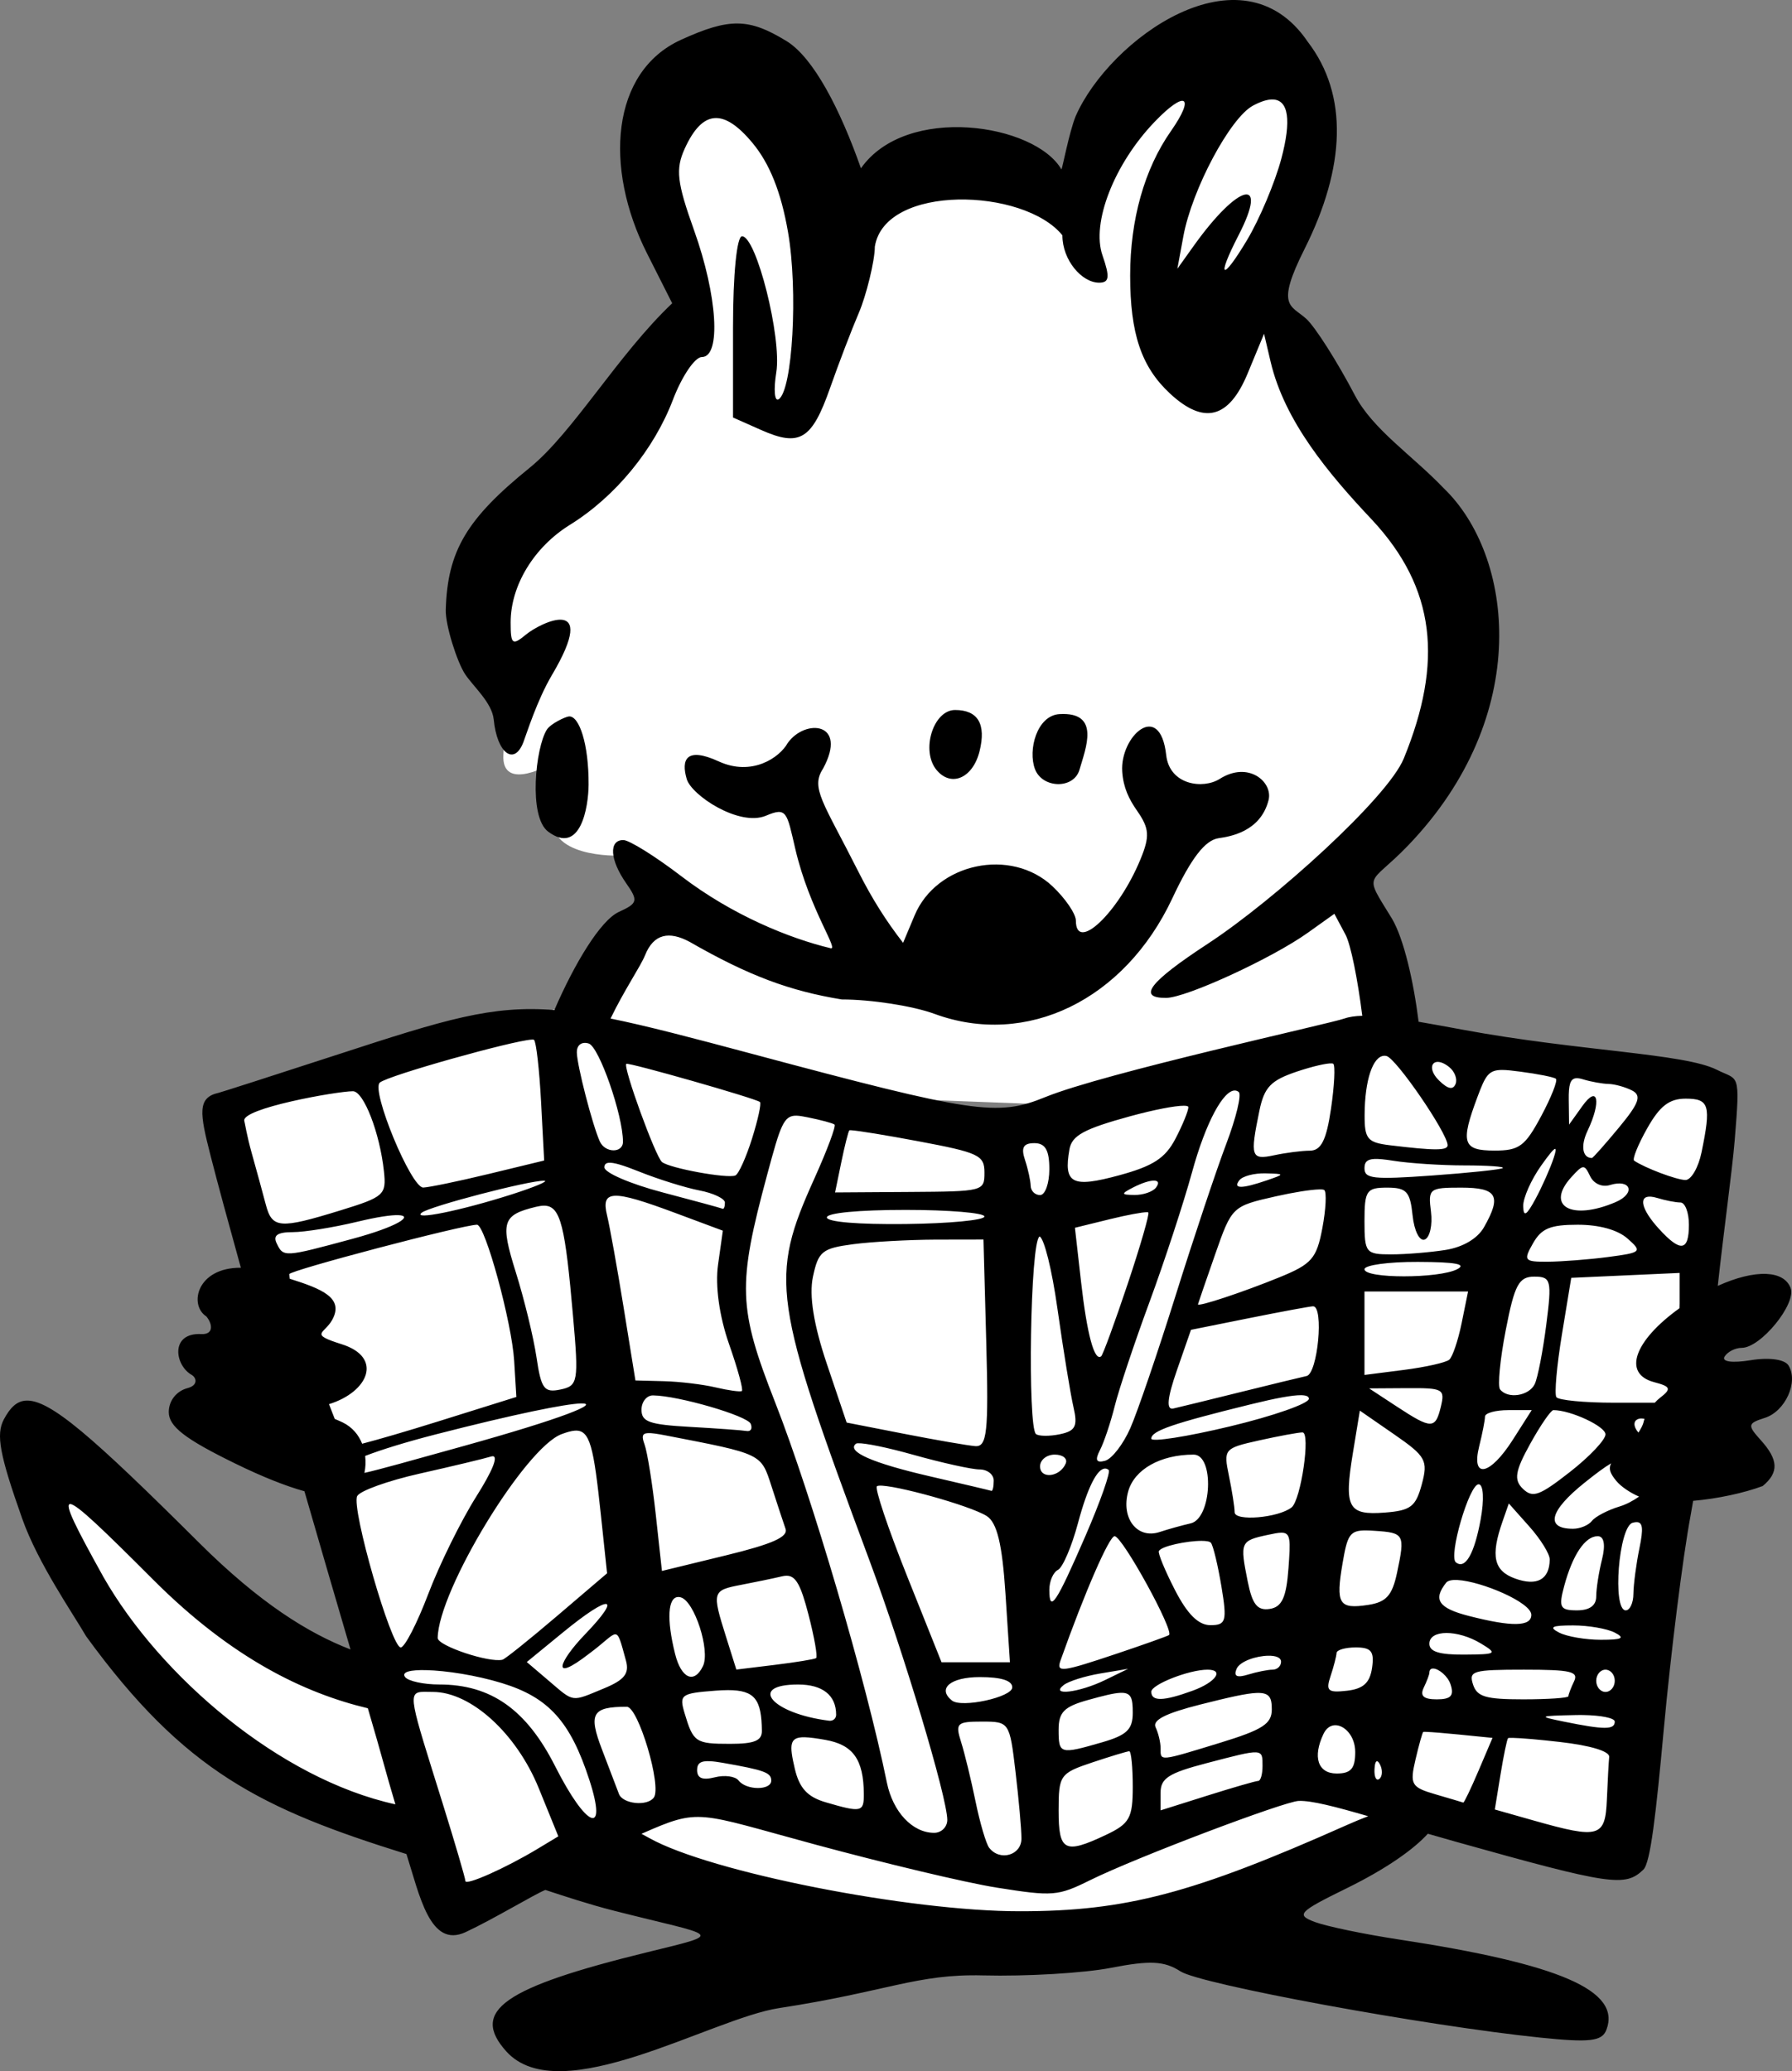 <svg xmlns:xlink="http://www.w3.org/1999/xlink" width="167" xmlns="http://www.w3.org/2000/svg" height="193" id="screenshot-b4b192f4-0847-11ed-bd60-d1923bf7f7a7" viewBox="0 -0 167 193" style="-webkit-print-color-adjust: exact;" fill="none" version="1.1"><rect x="0" y="-0" width="167" height="193" fill="#808080" stroke="none"/><g id="shape-b4b192f4-0847-11ed-bd60-d1923bf7f7a7" height="172.818mm" width="149.897mm" rx="0" ry="0" style="fill: rgb(0, 0, 0);"><g id="shape-b4b192f5-0847-11ed-bd60-d1923bf7f7a7"><g id="fills-b4b192f5-0847-11ed-bd60-d1923bf7f7a7"><rect width="167" height="193" x="0" transform="" style="fill: none;" ry="0" fill="none" rx="0" y="0"/></g></g><g id="shape-b4b192f6-0847-11ed-bd60-d1923bf7f7a7"><g id="fills-b4b192f6-0847-11ed-bd60-d1923bf7f7a7"><path rx="0" ry="0" d="M114.009,4.002C105.923,4.186,100.252,17.684,100.252,17.684C100.252,17.684,92.668,15.034,89.759,14.777C86.851,14.52,78.501,16.929,78.501,16.929C78.501,16.929,72.202,6.266,68.473,5.447C64.744,4.628,62.656,7.326,60.89,10.682C59.123,14.038,64.797,29.23,64.797,29.23C64.797,29.23,46.412,48.797,44.628,56.425C42.844,64.053,47.055,62.447,47.055,62.447C47.055,62.447,47.126,66.67,46.912,70.315C46.698,73.961,51.552,71.086,51.552,71.086C51.552,71.086,51.392,72.805,51.481,76.466C51.57,80.127,58.19,79.726,58.19,79.726L61.759,83.356C61.759,83.356,57.569,89.542,54.236,94.62L51.866,94.018L19.958,102.124L34.825,155.323C30.785,154.088,26.23,152.455,23.996,150.816C19.476,147.5,5.204,135.965,3.501,134.432C3.501,134.432,2.531,135.399,3.29,139.175C4.049,142.95,18.352,162.594,23.243,165.59C25.36,166.886,31.92,168.951,39.196,170.963L40.905,177.076L49.128,173.575C55.298,175.121,60.764,176.355,63.15,176.749C69.559,177.808,94.625,180.974,114.919,177.199C124.27,175.459,129.871,172.324,133.2,169.448L151.815,173.684L161,100.802L129.913,96.4L126.214,82.482C126.214,82.482,126.178,78.949,132.441,73.023C138.704,67.098,136.688,53.287,131.888,49.465C127.088,45.643,119.094,28.026,119.094,28.026C119.094,28.026,119.684,21.827,120.665,17.62C121.646,13.412,125.304,6.716,116.115,4.259C115.397,4.067,114.694,3.986,114.009,4.002ZZM85.014,102.441L99.624,102.998L93.565,104.614Z" style="fill: rgb(255, 255, 255);"/></g></g><g id="shape-b4b192f7-0847-11ed-bd60-d1923bf7f7a7"><g id="fills-b4b192f7-0847-11ed-bd60-d1923bf7f7a7"><path rx="0" ry="0" d="M100.235,10.846C99.622,12.388,99.019,15.643,98.916,15.787C96.455,11.527,84.452,9.664,80.233,15.684C78.315,10.226,75.823,5.371,73.291,3.824C69.777,1.675,67.975,1.655,63.459,3.711C56.955,6.672,56.252,15.598,60.296,23.611L62.643,28.261C57.59,33.043,53.412,40.309,49.358,43.592C43.495,48.342,41.698,51.321,41.541,56.832C41.501,58.251,42.584,61.66,43.332,62.806C44.081,63.951,45.857,65.469,46.011,67.05C46.316,70.185,47.917,71.403,48.777,69.156C49.073,68.381,50.052,65.242,51.434,62.907C55.932,55.304,50.342,58.036,49.023,59.128C47.746,60.184,47.587,60.059,47.587,58.003C47.587,54.559,49.761,50.982,53.119,48.901C57.325,46.296,60.937,41.91,62.71,37.256C63.545,35.063,64.759,33.27,65.406,33.27C67.217,33.27,66.866,27.563,64.68,21.453C63.085,16.994,62.944,15.759,63.809,13.854C65.455,10.234,67.415,10.064,70.117,13.308C71.727,15.241,72.791,17.903,73.436,21.62C74.386,27.087,73.862,36.402,72.559,37.209C72.18,37.444,72.083,36.316,72.344,34.702C72.867,31.469,70.488,22.016,69.151,22.016C68.665,22.016,68.312,25.57,68.312,30.462L68.312,38.906L70.927,40.067C74.534,41.667,75.661,40.981,77.359,36.147C78.166,33.851,79.375,30.692,80.046,29.129C80.716,27.565,81.528,24.319,81.528,22.981C82.467,17.121,95.426,17.494,99.006,21.928C99.006,24.262,100.835,26.343,102.427,26.343C103.38,26.343,103.446,25.82,102.744,23.802C101.689,20.77,103.828,15.288,107.6,11.355C110.47,8.361,111.431,8.915,109.113,12.227C106.652,15.742,105.322,20.464,105.322,25.678C105.322,31.085,106.361,34.175,109.009,36.648C112.191,39.619,114.525,39.02,116.278,34.783L117.8,31.104L118.409,33.701C119.711,39.244,123.784,44.116,127.855,48.431C133.803,54.807,134.501,61.686,130.821,70.681C129.326,74.336,118.757,83.883,112.569,87.935C107.092,91.521,105.952,93.012,108.683,92.988C110.547,92.977,118.545,89.298,121.884,86.914L124.353,85.152L125.387,87.088C125.878,88.008,126.523,91.229,126.953,94.656C126.295,94.674,125.733,94.753,125.281,94.913C123.898,95.405,102.951,99.971,97.401,102.237C92.931,104.061,90.778,103.743,70.054,98.194C64.413,96.686,60.291,95.601,56.899,94.912C58.185,92.244,59.705,90.035,60.114,89.013C60.923,86.994,62.368,86.747,64.267,87.765C69.801,90.943,73.608,92.339,78.443,93.134C81.183,93.134,85.071,93.736,87.084,94.476C95.667,97.63,104.801,93.195,109.249,83.714C111.004,79.973,112.303,78.288,113.567,78.107C114.657,77.951,117.474,77.492,118.219,74.562C118.646,72.885,116.358,70.877,113.667,72.582C112.121,73.561,108.995,73.165,108.681,70.366C108.101,65.186,104.362,68.612,104.582,71.901C104.681,73.382,105.202,74.455,105.96,75.541C107.117,77.197,107.168,77.932,106.273,80.097C104.222,85.06,100.263,88.81,100.263,85.789C100.263,85.158,99.282,83.717,98.083,82.588C94.217,78.948,87.285,80.412,85.234,85.301L84.161,87.857C82.57,85.814,81.247,83.711,79.973,81.185C76.712,74.723,75.52,73.433,76.697,71.632C79.058,67.279,75.048,66.949,73.414,69.229C72.658,70.598,70.077,72.371,66.985,70.954C63.917,69.548,63.472,70.805,63.997,72.595C64.441,74.11,68.879,77.048,71.37,76.016C73.333,75.184,73.317,75.672,74.115,79.103C75.465,84.886,78.361,88.756,77.332,88.341C73.636,87.45,68.296,85.324,63.485,81.644C61.067,79.794,58.638,78.28,58.088,78.28C56.716,78.28,56.835,80.129,58.347,82.293C59.496,83.937,59.436,84.172,57.679,84.974C55.951,85.764,53.526,89.813,51.664,94.12C45.814,93.653,41.458,95.011,31.66,98.204C25.056,100.357,20.573,101.789,20.382,101.831C18.367,102.275,18.61,103.726,19.618,107.671C20.301,110.346,21.319,114.071,22.447,118.135C18.349,118.102,17.574,121.603,19.231,122.673C19.837,123.405,19.904,124.373,18.762,124.315C15.84,124.166,16.276,127.207,17.847,128.109C18.339,128.392,18.46,129.093,17.49,129.347C16.44,129.623,15.728,130.525,15.728,131.583C15.728,132.927,17.244,134.097,21.989,136.411C24.476,137.624,26.618,138.474,28.371,138.962C29.823,143.982,31.286,149.01,32.665,153.704C28.747,152.193,24.21,149.389,18.564,143.771C8.661,133.917,4.621,130.353,2.39,130.517L2.389,130.517C1.516,130.58,0.92,131.216,0.358,132.268C-0.389,133.668,-0.035,135.572,2.079,141.539C3.543,145.668,6.771,150.315,8.027,152.476C17.21,165.102,24.398,168.562,37.877,172.771C39.098,176.581,40.064,181.588,43.383,180.048C45.99,178.837,49.837,176.498,50.825,176.114C52.61,176.701,54.913,177.462,57.168,178.037C66.83,180.503,67.835,180.078,60.327,181.916C46.893,185.205,43.786,187.395,47.195,191.172C52.193,196.675,66.257,188.093,72.612,187.122C82.687,185.584,85.427,183.92,91.611,184.077C95.648,184.18,101.014,183.863,103.535,183.372C107.178,182.663,108.507,182.73,110.011,183.701C111.897,184.919,132.868,188.778,143.572,189.877C148.163,190.349,149.295,190.215,149.702,189.151C151.101,185.497,145.4,183.02,130.308,180.721C127.132,180.237,123.642,179.51,122.554,179.107C120.744,178.435,120.995,178.168,125.497,175.958C129.258,174.112,131.774,172.3,133.063,170.875C133.903,171.119,134.777,171.37,135.689,171.626C150.096,175.664,151.446,175.863,153.15,174.221C153.809,173.585,154.322,169.08,155.054,161.114C155.709,153.985,156.831,145.043,157.546,141.242C157.624,140.832,157.705,140.353,157.787,139.855C160.089,139.655,162.516,139.125,164.269,138.476C165.795,137.206,165.743,136.029,164.077,134.185C162.832,132.806,162.865,132.634,164.465,132.125C166.378,131.517,167.621,128.774,166.677,127.243C166.324,126.67,164.881,126.469,163.148,126.751C161.418,127.032,160.422,126.894,160.718,126.413C160.994,125.965,161.712,125.599,162.314,125.599C164.087,125.599,167.434,121.496,166.868,120.016C166.549,119.185,165.733,118.758,164.6,118.709C163.386,118.657,161.805,119.043,160.083,119.824C160.635,114.709,161.42,109.166,161.66,106.251C162.195,99.76,162.02,100.713,160.005,99.691C156.961,98.147,147.121,97.957,136.32,95.954C134.822,95.677,133.457,95.424,132.203,95.212C131.733,91.424,130.815,87.463,129.728,85.617C127.004,81.173,127.511,82.645,131.211,78.798C142.912,66.629,141.051,51.735,134.533,45.487C131.645,42.458,127.941,40.026,126.274,36.851C124.607,33.676,122.564,30.462,121.733,29.708C120.302,28.41,118.846,28.631,121.569,23.209C125.408,15.566,125.662,8.837,121.878,3.903C115.675,-5.272,103.366,3.671,100.235,10.846ZZM118.615,9.27C120.078,9.315,120.365,11.203,119.406,14.801C118.814,17.016,117.378,20.423,116.214,22.37C113.861,26.303,113.325,25.99,115.428,21.913C118.281,16.383,115.428,17.057,111.253,22.899L109.721,25.044L110.28,22.014C111.084,17.656,114.637,10.987,116.762,9.847C117.508,9.446,118.127,9.256,118.615,9.27ZZM89.003,66.161C86.968,66.161,85.795,69.958,87.277,71.748C88.638,73.391,90.658,72.516,91.285,70.01C91.92,67.476,91.14,66.161,89.003,66.161ZZM53.021,66.76C52.703,66.786,51.319,67.425,50.957,67.998C49.912,69.653,49.22,76.11,51.084,77.496C54.1,79.739,54.841,75.202,54.852,73.124C54.874,69.335,53.977,66.685,53.021,66.76ZZM98.746,66.543C96.631,66.662,95.773,69.897,96.455,71.679C97.145,73.482,100.076,73.561,100.603,71.718C101.168,69.739,102.601,66.325,98.746,66.543ZZM49.539,96.876C49.659,96.865,49.736,96.876,49.764,96.898C49.967,97.061,50.264,99.658,50.423,102.669L50.712,108.143L45.529,109.398C42.678,110.088,39.94,110.65,39.443,110.662C38.304,110.673,34.54,101.564,35.399,100.876C36.254,100.192,47.742,96.982,49.539,96.876ZZM54.41,97.187C54.546,97.173,54.698,97.187,54.864,97.24C55.831,97.537,58.055,103.915,58.055,106.393L58.055,106.394C58.055,107.483,56.377,107.452,55.891,106.352C55.194,104.776,53.778,99.287,53.757,98.08C53.745,97.557,54.002,97.231,54.41,97.187ZZM128.998,98.382C129.068,98.382,129.14,98.382,129.213,98.406C130.107,98.617,134.842,105.514,134.906,106.699C134.931,107.227,133.742,107.232,129.535,106.721C127.436,106.467,127.159,106.138,127.171,103.888C127.186,100.643,127.939,98.42,128.998,98.382ZZM133.927,98.954C134.208,98.932,134.596,99.067,135.045,99.427C135.567,99.843,135.837,100.556,135.647,101.011C135.409,101.583,134.94,101.491,134.131,100.71C133.211,99.82,133.309,99.004,133.927,98.954ZZM124.118,99.093C124.182,99.093,124.227,99.11,124.252,99.131C124.45,99.29,124.354,101.174,124.039,103.318C123.609,106.248,123.12,107.215,122.074,107.226C121.308,107.226,119.806,107.424,118.737,107.653C116.586,108.114,116.48,107.792,117.364,103.51C117.821,101.296,118.425,100.67,120.903,99.841C122.341,99.361,123.674,99.057,124.118,99.093ZZM58.367,99.135C58.569,98.973,70.396,102.347,70.822,102.689C70.969,102.806,70.636,104.344,70.081,106.107C69.526,107.871,68.828,109.414,68.53,109.536C67.78,109.846,62.418,108.864,61.695,108.286C61.091,107.803,58.035,99.4,58.367,99.135ZZM139.996,99.704C140.427,99.704,140.971,99.769,141.682,99.862C143.314,100.074,144.806,100.371,144.996,100.524C145.187,100.676,144.569,102.245,143.624,104.009C142.119,106.819,141.581,107.217,139.284,107.217C136.305,107.217,136.08,106.511,137.688,102.217C138.426,100.247,138.703,99.699,139.996,99.704ZZM146.861,100.476C147.039,100.457,147.259,100.494,147.53,100.578C148.281,100.808,149.351,100.996,149.906,101.007C150.46,101.019,151.439,101.284,152.08,101.609C153.009,102.08,152.766,102.781,150.886,105.054L150.886,105.054C149.588,106.623,148.447,107.908,148.353,107.908C147.465,107.908,147.283,106.769,147.947,105.373C149.253,102.624,148.916,101.031,147.46,103.07L146.225,104.798L146.195,102.478C146.177,101.1,146.328,100.533,146.861,100.476ZZM115.119,101.621C115.232,101.633,115.34,101.675,115.44,101.755C115.723,101.982,115.2,104.158,114.278,106.592C113.355,109.025,111.235,115.371,109.568,120.691C107.9,126.013,105.994,131.592,105.332,133.091C104.67,134.59,103.612,135.954,102.981,136.123C102.156,136.343,102.024,136.063,102.509,135.125C102.881,134.409,103.501,132.559,103.886,131.015C104.272,129.471,105.727,125.117,107.119,121.34C108.511,117.562,110.3,112.106,111.095,109.213C112.358,104.611,114.024,101.524,115.119,101.621ZZM32.888,101.686C33.894,101.686,35.4,105.579,35.782,109.168C36.014,111.342,35.796,111.537,31.708,112.795C26.044,114.538,25.356,114.482,24.764,112.225C24.49,111.18,23.9,109.021,23.452,107.427C23.004,105.833,22.823,104.644,22.77,104.464C22.419,103.294,31.396,101.686,32.888,101.686ZZM157.092,102.378C159.293,102.378,159.474,102.994,158.567,107.389C158.272,108.814,157.596,109.97,157.064,109.959C156.221,109.941,153.304,108.84,152.291,108.158C152.098,108.028,152.643,106.674,153.502,105.149C154.682,103.057,155.561,102.378,157.092,102.378ZZM110.321,103.038C110.595,103.038,110.747,103.08,110.747,103.168C110.747,103.518,110.205,104.843,109.542,106.112C108.597,107.921,107.471,108.655,104.318,109.514C99.895,110.72,99.096,110.304,99.665,107.093C99.892,105.808,101.027,105.193,105.348,104.01C107.575,103.403,109.498,103.035,110.321,103.038ZZM74.251,103.964C74.533,103.975,74.866,104.036,75.272,104.118C76.49,104.362,77.615,104.664,77.772,104.791C77.929,104.916,77.09,107.164,75.908,109.787C71.681,119.161,71.949,121.023,81.051,145.475C84.222,153.992,88.267,167.48,88.28,169.583C88.28,170.248,87.732,170.792,87.054,170.792C85.037,170.792,83.208,168.846,82.649,166.105C80.722,156.648,75.64,139.353,72.249,130.71C68.78,121.868,68.708,119.795,71.507,109.417C72.737,104.859,73.025,103.922,74.251,103.964ZZM79.315,105.322C79.974,105.36,82.546,105.777,85.534,106.339C91.231,107.408,91.743,107.65,91.743,109.265L91.743,109.266C91.743,111.003,91.651,111.027,84.782,111.072L77.822,111.118L78.402,108.303C78.722,106.755,79.059,105.417,79.154,105.33C79.165,105.319,79.221,105.317,79.315,105.322ZZM96.393,106.524C97.414,106.524,97.79,107.176,97.79,108.944C97.79,110.274,97.401,111.362,96.926,111.362C96.451,111.362,96.063,110.974,96.05,110.498C96.039,110.023,95.804,108.935,95.518,108.079C95.135,106.937,95.367,106.524,96.393,106.524ZZM144.918,107.059C145.028,107.048,144.978,107.337,144.79,107.906C144.478,108.856,143.719,110.566,143.104,111.707C142.255,113.28,141.976,113.447,141.951,112.398C141.932,111.638,142.691,109.927,143.638,108.597C144.366,107.573,144.775,107.071,144.918,107.059ZZM128.064,108C128.476,107.978,129.056,108.038,129.859,108.166C131.344,108.403,134.324,108.598,136.481,108.598C138.639,108.598,140.243,108.711,140.045,108.848C139.847,108.985,136.867,109.298,133.422,109.543C127.978,109.931,127.159,109.842,127.159,108.862C127.159,108.303,127.377,108.037,128.064,108ZZM56.714,108.355C57.167,108.305,58.055,108.57,59.566,109.176C61.347,109.89,63.875,110.679,65.181,110.931C66.488,111.182,67.556,111.693,67.556,112.065C67.556,112.438,67.458,112.695,67.34,112.636C67.221,112.577,64.695,111.889,61.725,111.107C58.756,110.326,56.327,109.279,56.327,108.782C56.327,108.529,56.442,108.385,56.714,108.355ZZM147.528,108.768C147.758,108.757,147.919,109.042,148.191,109.609C148.525,110.305,149.302,110.651,150.03,110.428C151.998,109.823,152.461,111.206,150.563,112.019C146.431,113.788,143.975,112.384,146.456,109.67C147.001,109.074,147.298,108.776,147.528,108.768ZZM117.924,109.338C119.749,109.384,119.755,109.407,118.089,109.98C115.712,110.797,114.867,110.797,115.498,109.98C115.792,109.6,116.884,109.312,117.924,109.338ZZM107.531,110.015C107.944,110.015,108.061,110.234,107.723,110.671C107.43,111.052,106.532,111.363,105.729,111.351C104.47,111.34,104.448,111.249,105.564,110.671C106.41,110.234,107.119,110.015,107.531,110.015ZZM50.712,110.026C51.187,110.041,49.827,110.614,47.689,111.299C42.967,112.81,38.373,113.745,39.297,113.006C40.043,112.409,49.34,109.984,50.712,110.026ZZM129.267,110.669C131.079,110.669,131.412,111.033,131.642,113.261C131.791,114.699,132.295,115.698,132.774,115.506C133.25,115.317,133.511,114.151,133.355,112.915C133.082,110.757,133.192,110.669,136.162,110.669C139.526,110.669,139.964,111.429,138.291,114.367C137.696,115.412,136.337,116.215,134.728,116.473C133.297,116.702,131.009,116.889,129.643,116.889C127.276,116.889,127.159,116.744,127.159,113.779C127.159,110.943,127.345,110.669,129.267,110.669ZZM122.923,110.836C123.181,110.825,123.352,110.848,123.41,110.895C123.643,111.082,123.564,112.675,123.234,114.436C122.702,117.272,122.248,117.794,119.253,119.017C115.816,120.419,111.587,121.82,111.641,121.537C111.658,121.451,112.378,119.362,113.24,116.893C114.8,112.428,114.829,112.399,118.897,111.48C120.584,111.099,122.148,110.855,122.923,110.836ZZM57.324,111.427C58.249,111.392,59.983,111.931,62.925,113.027L67.363,114.681L66.915,117.861C66.64,119.815,67.036,122.662,67.942,125.247C68.753,127.559,69.289,129.529,69.134,129.623C68.979,129.718,67.88,129.565,66.692,129.285C65.505,129.004,63.337,128.742,61.875,128.706L59.217,128.638L58.127,121.9C57.528,118.194,56.829,114.307,56.574,113.261C56.283,112.068,56.399,111.461,57.324,111.427ZZM153.85,111.511C154.017,111.523,154.214,111.563,154.44,111.632C155.192,111.863,156.164,112.052,156.6,112.052C157.036,112.052,157.393,112.985,157.393,114.126C157.393,116.617,156.61,116.719,154.586,114.492C152.936,112.676,152.677,111.423,153.85,111.511ZZM50.7,112.351C52.27,112.351,52.671,114.315,53.406,122.684C53.939,128.746,53.871,129.139,52.233,129.481C50.71,129.8,50.433,129.428,49.997,126.48C49.723,124.628,48.855,121.063,48.069,118.555C46.601,113.871,46.803,113.216,49.951,112.457C50.228,112.391,50.476,112.351,50.7,112.351ZZM84.4,112.744C88.439,112.744,91.743,113.021,91.743,113.36C91.743,113.7,88.439,114.014,84.4,114.06C79.953,114.11,77.058,113.867,77.058,113.443C77.058,113.026,80.021,112.744,84.4,112.744ZZM106.897,112.959C106.956,112.959,106.996,112.97,107.013,112.982C107.146,113.088,106.277,116.095,105.083,119.663C103.89,123.232,102.78,126.259,102.618,126.389C101.99,126.891,101.299,124.337,100.749,119.475L100.175,114.409L103.473,113.599C105.061,113.21,106.479,112.948,106.897,112.959ZZM37.124,113.234C38.568,113.283,37.058,114.303,32.837,115.443C26.453,117.168,26.413,117.171,25.781,115.853C25.427,115.116,25.861,114.816,27.279,114.816C28.376,114.816,31.085,114.38,33.3,113.847C35.2,113.389,36.467,113.212,37.124,113.234ZZM44.452,114.126C45.215,114.126,47.698,123.221,47.917,126.815L48.121,130.174L40.778,132.472C37.912,133.368,35.261,134.141,33.75,134.533C33.422,133.708,32.83,132.981,31.921,132.541C31.648,132.408,31.438,132.327,31.195,132.221C31.025,131.801,30.845,131.333,30.66,130.846C34.321,129.717,35.745,126.49,31.839,125.26C28.757,124.289,30.224,124.307,30.951,123.006C32.108,120.936,29.965,120.098,27.002,119.159C26.978,118.995,26.957,118.839,26.957,118.734C26.957,118.39,43.147,114.126,44.452,114.126ZZM147.032,114.126C149.04,114.126,150.752,114.601,151.672,115.413C153.065,116.645,152.986,116.721,149.862,117.134C148.066,117.371,145.535,117.562,144.238,117.573C142.037,117.585,141.947,117.466,142.866,115.853C143.656,114.465,144.476,114.126,147.032,114.126ZZM96.883,115.222C97.307,115.402,98.027,118.278,98.541,121.92C99.09,125.804,99.765,129.947,100.041,131.13C100.452,132.895,100.228,133.344,98.784,133.646C97.817,133.85,96.809,133.842,96.544,133.63C95.754,132.998,95.998,115.621,96.883,115.222ZC96.828,115.211,96.855,115.211,96.883,115.222ZZM91.652,115.507L91.914,125.184L91.914,125.184C92.137,133.452,91.986,134.845,90.88,134.756C90.167,134.699,87.18,134.181,84.242,133.607L78.9,132.562L77.052,127.083C75.824,123.439,75.39,120.727,75.758,118.984C76.259,116.613,76.614,116.324,79.492,115.943C81.241,115.711,84.693,115.526,87.163,115.515ZM132.127,117.591C135.652,117.602,136.717,117.796,135.797,118.272C134.087,119.156,127.159,119.156,127.159,118.272C127.159,117.89,129.382,117.58,132.127,117.591ZZM156.531,118.617L156.531,121.458C156.53,121.607,156.52,121.755,156.52,121.903C152.29,124.937,151.181,128.017,154.159,128.798C155.7,129.201,155.783,129.422,154.707,130.25C154.539,130.379,154.372,130.538,154.212,130.711L150.415,130.711C147.657,130.711,145.239,130.478,145.042,130.193C144.845,129.908,145.077,127.289,145.555,124.374L146.427,119.075L151.479,118.846ZM142.981,118.963C144.548,118.963,144.632,119.297,144.1,123.446C143.785,125.912,143.301,128.399,143.025,128.975C142.491,130.087,140.504,130.389,139.791,129.466C139.555,129.161,139.791,126.673,140.325,123.938C141.141,119.719,141.545,118.963,142.981,118.963ZZM127.159,120.345L131.987,120.345L136.813,120.345L136.216,123.282C135.888,124.897,135.368,126.436,135.061,126.702C134.753,126.967,132.85,127.396,130.831,127.654L127.159,128.124L127.159,124.234ZM122.37,121.727C123.394,121.727,122.805,127.998,121.761,128.225C121.167,128.355,118.349,129.04,115.498,129.747C112.648,130.455,109.876,131.133,109.339,131.253C108.67,131.403,108.776,130.282,109.676,127.696L110.99,123.919L116.445,122.823C119.445,122.221,122.112,121.727,122.37,121.727ZZM131.143,129.354C134.471,129.331,134.668,129.438,134.282,131.056L134.282,131.056C133.77,133.194,133.416,133.197,130.183,131.077L127.591,129.377ZM121.262,130.011C121.747,130.022,121.977,130.129,121.977,130.342C121.977,130.788,118.673,131.946,114.634,132.915C110.596,133.884,107.292,134.399,107.292,134.061C107.292,133.335,109.26,132.656,116.578,130.857C118.934,130.277,120.454,130,121.262,130.011ZZM60.862,130.03C63.211,130.054,69.646,131.925,69.959,132.677C70.142,133.116,69.971,133.417,69.572,133.347C69.176,133.277,66.811,133.104,64.317,132.965C60.507,132.752,59.782,132.496,59.782,131.365C59.782,130.625,60.268,130.019,60.862,130.03ZZM54.147,130.779C55.973,130.736,52.499,132.16,43.097,134.778C38.096,136.171,35.447,136.916,33.963,137.252C34.068,136.746,34.095,136.206,34.03,135.67C35.535,135.089,37.819,134.381,40.561,133.675C48.098,131.736,52.725,130.814,54.147,130.779ZZM140.566,131.402L142.743,131.402L140.981,134.166C138.844,137.518,137.077,137.859,137.849,134.771C138.146,133.583,138.389,132.339,138.389,132.006C138.389,131.674,139.369,131.402,140.566,131.402ZZM144.763,131.402C146.375,131.402,149.619,132.912,149.619,133.663C149.619,134.165,148.126,135.743,146.302,137.167C143.45,139.396,142.837,139.614,141.92,138.731C141.062,137.903,141.193,137.09,142.597,134.552C143.555,132.82,144.529,131.402,144.763,131.402ZZM126.727,131.449L129.94,133.671C132.882,135.706,133.098,136.098,132.501,138.313C131.939,140.4,131.467,140.761,129.066,140.948C125.622,141.217,125.238,140.502,126.078,135.399ZM152.94,132.18C153.039,132.18,153.147,132.195,153.256,132.216C153.221,132.312,153.194,132.406,153.175,132.494C153.12,132.765,152.929,133.122,152.691,133.495C152.327,133.082,152.171,132.586,152.498,132.324C152.614,132.232,152.767,132.186,152.94,132.18ZZM53.551,133.316C55,133.2,55.322,134.81,56.006,141.251L56.575,146.607L51.919,150.58C49.358,152.764,47.067,154.601,46.828,154.66C45.576,154.968,40.776,153.358,40.789,152.633C40.848,148.19,48.951,134.872,52.349,133.634C52.822,133.461,53.217,133.342,53.551,133.316ZZM121.382,133.479C122.155,133.479,121.237,139.785,120.364,140.47C119.121,141.445,115.069,141.787,115.057,140.918C115.057,140.435,114.811,138.899,114.523,137.504C114.012,135.033,114.085,134.948,117.339,134.225C119.177,133.817,120.996,133.479,121.382,133.479ZZM60.38,133.545C60.719,133.527,61.259,133.609,62.062,133.764C71.063,135.505,70.908,135.43,71.901,138.505C72.419,140.11,73.005,141.888,73.204,142.458C73.469,143.22,71.988,143.879,67.626,144.942L61.687,146.389L61.113,141.141C60.797,138.255,60.325,135.307,60.064,134.59C59.808,133.883,59.815,133.575,60.38,133.545ZZM79.956,134.49C80.611,134.459,82.737,134.896,85.088,135.557C87.774,136.312,90.565,136.93,91.29,136.93C92.014,136.93,92.607,137.397,92.607,137.966C92.607,138.537,92.509,138.967,92.391,138.925C92.272,138.881,89.681,138.27,86.632,137.565C81.282,136.329,78.86,135.258,79.769,134.531C79.799,134.508,79.862,134.493,79.956,134.49ZZM98.294,135.547C99.046,135.547,99.507,135.917,99.319,136.368C98.786,137.65,96.926,137.863,96.926,136.642C96.926,136.04,97.542,135.547,98.294,135.547ZZM111.235,135.547C113.194,135.547,112.941,141.499,110.963,141.954C110.132,142.145,108.834,142.506,108.078,142.757C105.982,143.452,104.449,141.49,105.136,138.99C105.703,136.925,108.143,135.547,111.235,135.547ZZM45.899,135.698C46.459,135.669,45.913,137.032,44.388,139.45C42.967,141.701,40.953,145.787,39.912,148.529C38.87,151.272,37.715,153.516,37.345,153.516C36.461,153.516,32.731,140.57,33.283,139.418C33.517,138.93,36.154,137.981,39.142,137.31C42.13,136.639,45.113,135.925,45.773,135.723C45.819,135.708,45.862,135.701,45.899,135.698ZZM150.147,136.358C149.88,136.872,150.059,137.312,150.627,137.999C151.077,138.541,151.922,139.106,152.748,139.46C152.19,139.854,151.539,140.196,150.946,140.376C149.833,140.714,148.668,141.321,148.356,141.725C148.044,142.128,147.252,142.458,146.595,142.458C143.973,142.458,144.39,140.788,147.669,138.165C148.749,137.3,149.52,136.724,150.147,136.358ZZM103.006,136.848C103.112,136.848,103.217,136.895,103.317,136.976C103.522,137.14,102.555,139.894,101.168,143.094C98.427,149.421,97.79,150.374,97.79,148.143C97.79,147.342,98.152,146.507,98.595,146.288C99.038,146.069,99.877,144.107,100.459,141.929C101.346,138.613,102.255,136.815,103.006,136.848ZZM137.794,138.312C138.247,138.312,138.328,139.717,137.984,141.595C137.394,144.819,136.546,146.282,135.673,145.584C134.966,145.017,136.922,138.312,137.794,138.312ZZM81.911,138.443C83.257,138.32,90.41,140.293,91.953,141.27C92.916,141.88,93.399,143.88,93.701,148.505L94.118,154.898L90.931,154.898L87.744,154.898L84.53,146.859C82.763,142.438,81.499,138.675,81.723,138.496C81.757,138.468,81.821,138.451,81.911,138.443ZZM140.609,140.1L142.522,142.249C143.575,143.432,144.435,144.818,144.423,145.329C144.397,147.195,143.231,147.832,141.197,147.097C139.206,146.377,138.9,145.001,140.017,141.797ZM6.561,140.156C7.189,140.195,9.621,142.546,14.311,147.238C21.625,154.555,28.381,157.777,34.279,159.185C35.652,163.833,35.922,165.06,36.846,168.136C26.079,165.782,14.933,156.225,9.64,146.952C7.111,142.392,5.934,140.117,6.561,140.156ZZM152.462,141.842C153.106,141.802,153.163,142.425,152.783,144.265C152.478,145.742,152.232,147.65,152.22,148.505C152.22,149.36,151.894,150.06,151.507,150.06C150.235,150.06,150.851,142.244,152.15,141.898C152.267,141.867,152.37,141.848,152.462,141.842ZZM127.326,142.613C127.548,142.613,127.798,142.628,128.08,142.647C130.878,142.828,130.952,142.964,130.196,146.543C129.746,148.673,129.192,149.293,127.51,149.551C124.767,149.97,124.464,149.478,125.119,145.656C125.562,143.07,125.769,142.593,127.326,142.613ZZM119.395,142.823C120.299,142.806,120.267,143.491,120.076,146.13C119.878,148.863,119.467,149.755,118.325,149.928C117.177,150.103,116.704,149.51,116.274,147.357C115.541,143.69,115.591,143.575,118.149,143.027C118.687,142.912,119.093,142.828,119.395,142.823ZZM103.872,143.149C104.592,143.149,109.475,152.034,108.937,152.365C108.745,152.484,106.572,153.258,104.108,154.085C98.908,155.83,98.42,155.89,98.834,154.725C101.091,148.375,103.366,143.149,103.872,143.149ZZM148.893,143.149C149.487,143.149,149.635,143.947,149.295,145.308C148.998,146.496,148.755,148.051,148.755,148.764C148.755,149.615,148.139,150.06,146.958,150.06C145.384,150.06,145.237,149.783,145.765,147.814C146.549,144.892,147.718,143.149,148.893,143.149ZZM111.975,143.585C112.421,143.585,112.752,143.641,112.851,143.768C113.062,144.041,113.503,145.879,113.83,147.853C114.364,151.073,114.258,151.44,112.802,151.44C111.68,151.44,110.658,150.425,109.492,148.157C108.565,146.353,107.892,144.721,107.997,144.531C108.256,144.063,110.636,143.582,111.975,143.585ZZM73.29,146.834C74.169,146.823,74.631,147.709,75.337,150.431C75.892,152.568,76.214,154.403,76.054,154.511C75.894,154.618,74.156,154.902,72.193,155.142L68.622,155.579L67.657,152.513C66.337,148.319,66.373,148.197,69.068,147.683C70.374,147.434,72.093,147.076,72.886,146.888C73.031,146.854,73.165,146.836,73.29,146.834ZZM135.825,147.233C138.041,147.346,142.708,149.322,142.708,150.478C142.708,151.582,140.904,151.613,136.877,150.58C134.06,149.857,133.518,149.061,134.769,147.485C134.932,147.28,135.314,147.207,135.825,147.233ZZM63.227,148.815C63.293,148.816,63.363,148.826,63.437,148.847C64.712,149.187,66.208,153.802,65.512,155.252C64.699,156.947,63.488,156.419,62.913,154.12C62.102,150.874,62.237,148.803,63.227,148.815ZZM56.478,149.465C56.884,149.502,56.291,150.454,54.51,152.306C52.139,154.769,51.194,156.971,54.914,154.088C57.75,151.998,57.353,151.183,58.333,154.739C58.666,155.947,58.198,156.542,56.293,157.33C53.187,158.615,53.538,158.664,51.132,156.615L49.091,154.876L52.452,152.123C54.666,150.309,56.071,149.429,56.478,149.465ZZM146.595,151.463C148.021,151.463,149.77,151.765,150.483,152.133C151.477,152.647,151.175,152.803,149.187,152.803C147.762,152.803,146.012,152.502,145.299,152.133C144.305,151.619,144.607,151.463,146.595,151.463ZZM134.792,152.169C135.721,152.169,136.922,152.491,138.008,153.148L138.008,153.148C139.579,154.099,139.481,154.164,136.445,154.185C134.13,154.2,133.206,153.911,133.206,153.17C133.206,152.509,133.863,152.175,134.792,152.169ZZM126.353,153.515C127.791,153.515,128.085,153.885,127.865,155.415C127.664,156.814,127.046,157.378,125.528,157.55C123.739,157.752,123.535,157.567,124.004,156.168C124.301,155.279,124.544,154.319,124.556,154.033C124.568,153.748,125.371,153.515,126.353,153.515ZZM118.196,154.288C118.868,154.276,119.385,154.447,119.385,154.85C119.385,155.256,119.029,155.588,118.592,155.588C118.156,155.588,117.131,155.794,116.314,156.044C115.273,156.364,114.95,156.21,115.232,155.526C115.529,154.806,117.077,154.302,118.196,154.288ZZM133.59,155.482C134.088,155.514,134.926,156.179,135.184,156.97C135.526,158.015,135.211,158.353,133.897,158.353C132.665,158.353,132.311,158.034,132.682,157.26C132.971,156.658,133.206,156.037,133.206,155.877C133.206,155.583,133.363,155.467,133.59,155.482ZZM105.132,155.508L102.973,156.56C100.572,157.73,97.798,158.06,99.129,157.019C99.58,156.665,101.115,156.181,102.541,155.943ZM112.531,155.588C114.129,155.588,113.294,156.765,111.138,157.55C108.425,158.539,107.292,158.567,107.292,157.644C107.292,156.97,110.814,155.588,112.531,155.588ZZM142.018,155.588C146.399,155.588,147.13,155.759,146.688,156.681C146.399,157.283,146.163,157.904,146.163,158.063C146.163,158.222,144.265,158.352,141.945,158.352C138.453,158.352,137.649,158.114,137.275,156.97C136.86,155.701,137.248,155.588,142.018,155.588ZZM149.619,155.588C150.094,155.588,150.483,156.054,150.483,156.624C150.483,157.194,150.094,157.661,149.619,157.661C149.144,157.661,148.755,157.194,148.755,156.624C148.755,156.054,149.144,155.588,149.619,155.588ZZM39.696,155.629C41.556,155.671,44.379,156.105,46.781,156.841C51.136,158.176,53.159,160.42,54.929,165.878C56.641,171.159,54.657,170.36,51.739,164.593C49.062,159.303,45.758,156.969,40.943,156.969C39.483,156.969,38.049,156.658,37.755,156.278C37.384,155.799,38.249,155.596,39.696,155.629ZZM91.311,156.279C93.313,156.279,94.334,156.603,94.334,157.237C94.334,158.153,89.614,159.183,88.714,158.464C87.315,157.344,88.581,156.279,91.311,156.279ZZM74.375,156.97C76.662,156.97,77.922,157.971,77.922,159.791C77.922,160.14,77.63,160.387,77.274,160.345C71.945,159.686,69.612,156.97,74.375,156.97ZZM67.846,157.493C70.358,157.493,70.971,158.378,71,161.289C71.011,162.208,70.299,162.499,68.039,162.499C64.814,162.499,64.607,162.359,63.795,159.633C63.284,157.92,63.463,157.789,66.65,157.546C67.09,157.511,67.487,157.493,67.846,157.493ZZM39.524,157.651C39.757,157.651,40.031,157.662,40.342,157.662C43.883,157.662,48.13,161.524,50.209,166.636L52.032,171.117L50.133,172.263C47.141,174.069,43.369,175.75,43.369,175.277C43.369,175.041,42.431,171.836,41.284,168.155C38.222,158.332,37.889,157.666,39.524,157.651ZZM104.399,157.747C105.438,157.7,105.564,158.244,105.564,159.596C105.564,161.159,105.014,161.689,102.695,162.36C98.771,163.495,98.654,163.461,98.654,161.184C98.654,159.555,99.165,159.035,101.374,158.419C102.824,158.015,103.776,157.775,104.399,157.747ZZM117.088,157.758C118.331,157.708,118.521,158.199,118.521,159.293C118.521,160.637,117.67,161.186,113.693,162.404C107.967,164.156,108.156,164.14,108.156,162.901C108.156,162.363,107.948,161.49,107.695,160.961C107.372,160.288,108.618,159.654,111.874,158.832C114.519,158.165,116.122,157.797,117.088,157.758ZZM58.412,159.044C59.486,159.044,61.697,166.478,60.929,167.51C60.307,168.346,58.028,168.104,57.679,167.164C57.502,166.689,56.796,164.838,56.11,163.051C54.814,159.673,55.175,159.044,58.412,159.044ZZM147.549,159.815C149.217,159.843,150.483,160.095,150.483,160.427C150.483,161.199,149.524,161.199,145.731,160.427C143.299,159.932,143.366,159.894,146.811,159.818C147.064,159.818,147.31,159.806,147.549,159.815ZZM91.524,160.426C94.055,160.426,94.091,160.481,94.636,165.091C94.939,167.657,95.192,170.455,95.192,171.31C95.204,172.885,93.178,173.472,92.183,172.185C91.894,171.81,91.322,169.866,90.912,167.865C90.502,165.864,89.896,163.372,89.565,162.327C89.011,160.573,89.162,160.426,91.524,160.426ZZM124.39,160.766C125.286,160.723,126.296,161.772,126.296,163.264C126.296,164.803,125.898,165.264,124.568,165.264C122.814,165.264,122.306,163.727,123.344,161.563C123.599,161.031,123.983,160.786,124.39,160.766ZZM132.939,161.384C133.47,161.406,134.63,161.499,135.932,161.629L139.09,161.944L137.795,164.986C137.082,166.659,136.438,168.005,136.364,167.973C136.291,167.943,135.125,167.597,133.776,167.204C131.518,166.546,131.37,166.289,131.91,163.976C132.233,162.593,132.559,161.43,132.636,161.388C132.655,161.377,132.762,161.377,132.939,161.384ZZM74.99,161.885C75.464,161.896,76.093,161.984,76.909,162.128C79.5,162.582,80.478,163.953,80.502,167.164C80.514,168.871,80.281,168.922,76.93,167.94C75.245,167.445,74.492,166.623,74.068,164.813C73.541,162.568,73.567,161.858,74.99,161.885ZZM140.975,161.943C141.75,161.958,143.459,162.105,145.384,162.327C148.237,162.655,150.017,163.196,149.964,163.718C149.916,164.188,149.82,165.972,149.748,167.682C149.601,171.213,149.039,171.375,142.949,169.65L139.304,168.617L139.831,165.385C140.122,163.607,140.44,162.071,140.538,161.971C140.564,161.947,140.717,161.937,140.975,161.943ZZM105.238,163.19C105.417,163.19,105.564,164.678,105.564,166.497C105.564,169.413,105.269,169.943,103.056,170.988C99.215,172.803,98.654,172.515,98.654,168.728C98.654,165.421,98.78,165.239,101.783,164.235C103.504,163.66,105.058,163.19,105.238,163.19ZZM117.036,163.292C117.68,163.325,117.657,163.739,117.657,164.571C117.657,165.332,117.478,165.954,117.258,165.954C117.038,165.954,114.9,166.572,112.507,167.326L108.156,168.698L108.156,167.06C108.156,165.708,108.902,165.227,112.421,164.306C115.084,163.609,116.393,163.259,117.036,163.292ZZM128.338,164.12C128.416,164.131,128.51,164.236,128.613,164.442L128.612,164.442C128.863,164.941,128.832,165.538,128.545,165.767C128.258,165.997,128.055,165.588,128.092,164.86C128.117,164.357,128.207,164.104,128.338,164.12ZZM66.205,164.12C66.513,164.136,66.887,164.186,67.34,164.265C71.247,164.95,71.875,165.181,71.875,165.927L71.875,165.927C71.875,166.851,69.549,166.846,68.831,165.916C68.525,165.52,67.53,165.385,66.62,165.617C65.464,165.91,64.965,165.707,64.965,164.94C64.965,164.313,65.282,164.066,66.205,164.12ZZM121.022,167.818C122.217,167.77,124.483,168.365,127.505,169.242C126.869,169.484,126.189,169.765,125.462,170.089C111.192,176.438,104.924,178.1,95.064,178.1C84.728,178.112,66.18,174.452,60.521,171.286C60.253,171.136,60.027,171.017,59.782,170.883C65.291,168.453,64.867,168.881,76.021,171.895C82.315,173.596,89.913,175.426,92.93,175.904C98.117,176.726,98.586,176.689,101.568,175.214C105.904,173.071,119.67,167.873,121.022,167.818ZZ" style="fill: rgb(0, 0, 0);"/></g></g></g></svg>